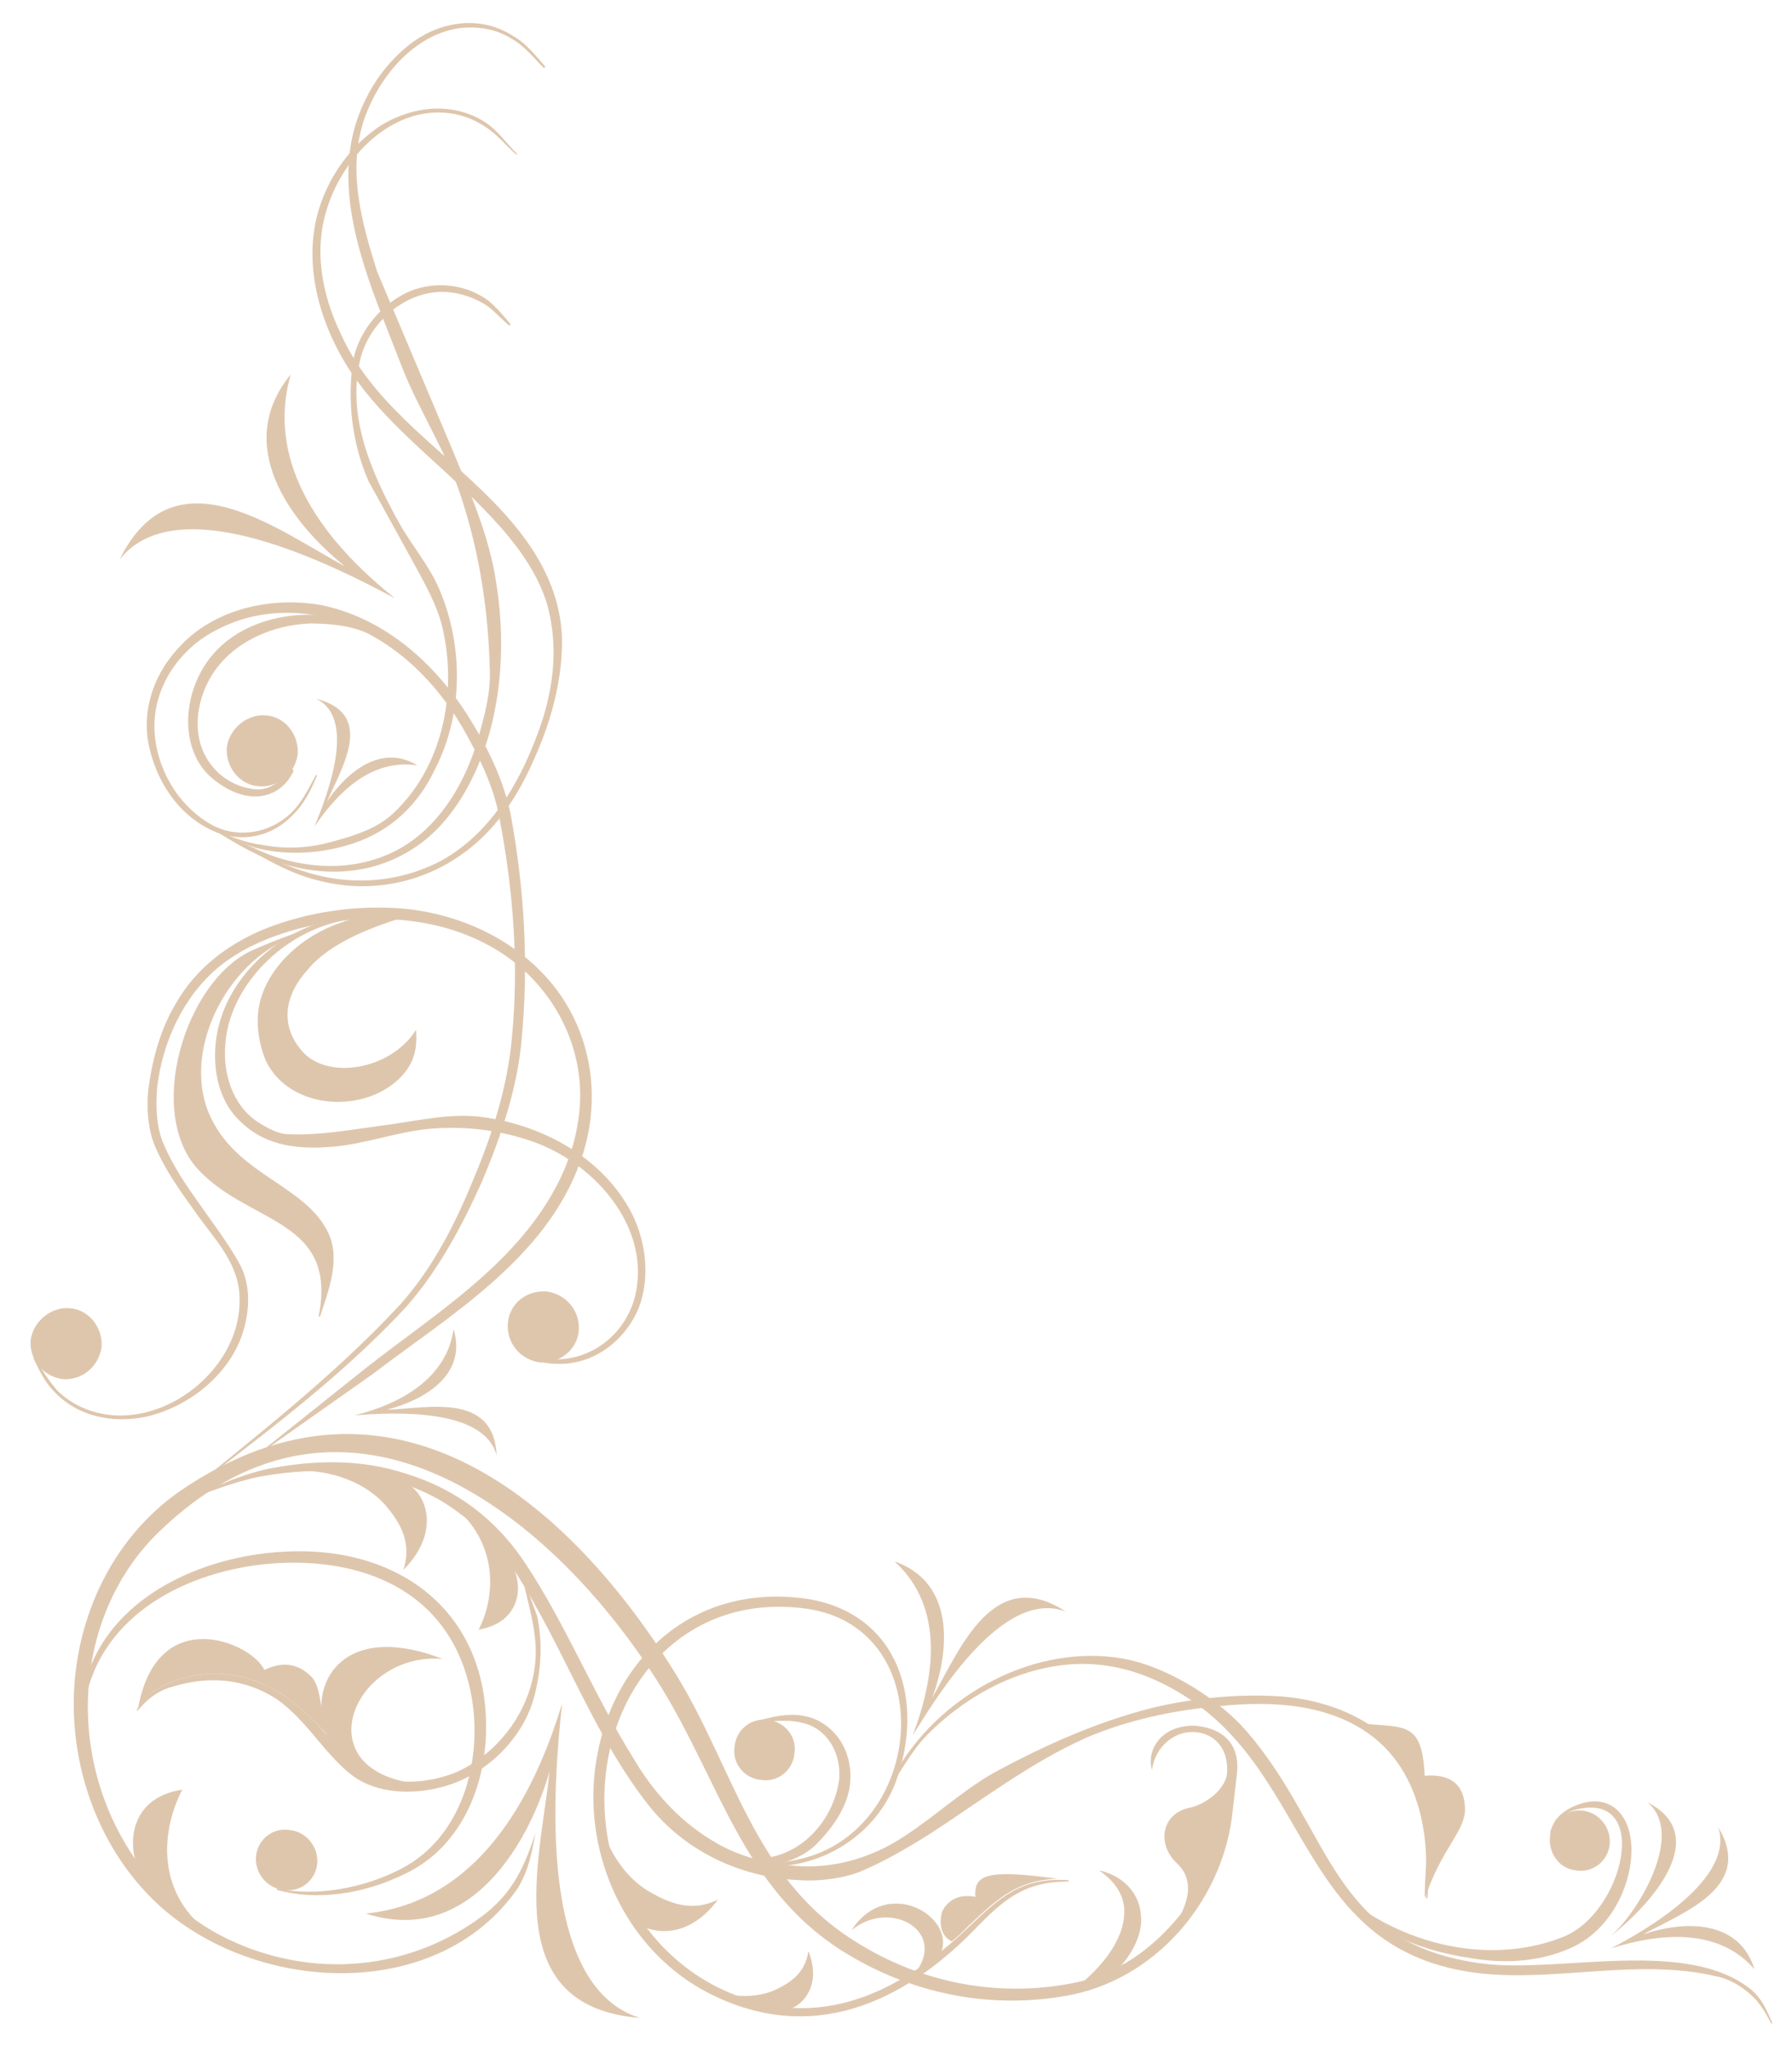 <?xml version="1.0" encoding="utf-8"?>
<!-- Generator: Adobe Illustrator 18.1.0, SVG Export Plug-In . SVG Version: 6.00 Build 0)  -->
<!DOCTYPE svg PUBLIC "-//W3C//DTD SVG 1.1//EN" "http://www.w3.org/Graphics/SVG/1.1/DTD/svg11.dtd">
<svg version="1.1" id="Layer_1" xmlns="http://www.w3.org/2000/svg" xmlns:xlink="http://www.w3.org/1999/xlink" x="0px" y="0px"
	 viewBox="0 0 128.8 147.1" enable-background="new 0 0 128.8 147.1" xml:space="preserve">
<g>
	<path fill-rule="evenodd" clip-rule="evenodd" fill="#DEC6AD" d="M12.8,108c2-0.7,3.9-1.5,5.9-1.9c4.4-0.8,9.2-0.5,13.1,1.8
		c2.1,1.3,3.8,3,5.2,5c3.5,5.4,5.6,11.7,9.6,16.8c2.6,3.3,6.6,5.2,10.8,5.4c1.4,0.1,3.1-0.1,4.4-0.6c1.7-0.7,3.4-1.7,5-2.7
		c3.7-2.4,7.2-5.1,11.2-6.9c3-1.3,6.3-2,9.6-2.3c3.8-0.4,8.1-0.2,11.2,2.3c2,1.6,3.1,4,3.5,6.5c0.3,1.7,0.2,3.4,0.2,5h0.1
		c0.1-1.7,0.3-3.4,0.1-5.1c-0.4-2.6-1.5-5-3.5-6.8c-2-1.6-4.6-2.4-7.1-2.6c-3.1-0.2-6.2,0.1-9.2,0.8c-4,1-7.8,2.7-11.5,4.7
		c-2.6,1.5-4.7,3.6-7.3,5.1c-2,1.1-4.2,1.7-6.5,1.6c-2.3-0.1-4.6-0.7-6.5-1.9c-2.3-1.4-4.2-3.5-5.6-5.9c-2.8-4.5-4.8-9.5-7.7-13.9
		c-2.1-3.2-5-5.4-8.6-6.5c-3.3-1.1-6.8-1-10.2-0.3C16.6,106.2,14.7,107.2,12.8,108z"/>
	<path fill-rule="evenodd" clip-rule="evenodd" fill="#DEC6AD" d="M5.8,124.9c0.1-1.3,0.2-2.6,0.6-3.8c1.8-5.9,8.3-8.6,14-8.8
		c6.2-0.2,11.7,2.3,13.3,8.7c1.2,4.8-0.2,10.9-4.9,13.3c-2.7,1.4-6.1,2-8.9,1.4l0,0.1c2.9,0.8,6.2,0.3,9.1-1.1
		c3.7-1.7,5.6-5.5,5.9-9.5c0.6-9-5.9-14.2-14.5-13.7c-5.9,0.3-12.7,3.3-14.3,9.5C5.8,122.2,5.8,123.5,5.8,124.9z"/>
	<path fill-rule="evenodd" clip-rule="evenodd" fill="#DEC6AD" d="M37.5,113.1c0.4,2,1.1,4,1,6c-0.2,3.5-2.4,6.7-5.6,8.2
		c-2.1,0.9-5,1.1-6.9-0.2c-1.4-0.8-2.2-2.2-3.3-3.3c-1.1-1.1-2.2-2.1-3.6-2.7c-0.9-0.4-1.8-0.7-2.8-0.8c-1.8-0.2-4,0.3-5.5,1.4
		c-0.5,0.4-0.7,0.8-1,1.2l0.1,0c0.7-0.8,1.4-1.4,2.5-1.7c2.6-0.8,5.2-0.6,7.5,0.9c1.4,1,2.4,2.3,3.5,3.6c0.9,1,1.8,2,3,2.5
		c2.1,0.9,4.8,0.6,6.8-0.3c2.6-1.2,4.7-3.6,5.3-6.4c0.4-1.7,0.5-3.6,0.1-5.4L37.5,113.1z"/>
	<path fill-rule="evenodd" clip-rule="evenodd" fill="#DEC6AD" d="M51.7,133.3c0.7,0.3,1.4,0.5,2.1,0.7c1.6,0.2,3.5-0.2,4.8-1.4
		c1.2-1.2,2.3-2.7,2.5-4.4c0.2-2-0.7-3.9-2.6-4.7c-1.6-0.6-3.1-0.1-4.6,0.3v0.1c1.5-0.2,2.9-0.5,4.4,0.1c1.5,0.7,2.2,2.4,2,4
		c-0.4,2.5-2.2,4.8-4.7,5.4C54.2,133.7,52.9,133.5,51.7,133.3z"/>
	<path fill-rule="evenodd" clip-rule="evenodd" fill="#DEC6AD" d="M52,133.4c1,0.3,2,0.6,3,0.7c4.1,0.2,8-2.3,9.4-6.1
		c2.1-5.8,0.2-12-6.3-13.1c-8.6-1.3-14.7,4.8-15.4,12.9c-0.5,6.2,2.6,12.5,8.2,15.4c7.4,3.8,14,0.7,19.1-4.5
		c2.2-2.3,3.7-3.5,6.8-3.5l0-0.1c-3.3-0.2-4.8,1.1-7.1,3.3c-5.1,4.9-11.3,8-18.5,4.2c-3.9-2.1-6.7-6-7.5-10.4
		c-1.6-8.9,4.3-18,14.3-16.6c9,1.3,8.7,14.2,1,17.5c-1.2,0.5-2.6,0.8-3.9,0.7C53.9,133.8,52.9,133.6,52,133.4z"/>
	<path fill-rule="evenodd" clip-rule="evenodd" fill="#DEC6AD" d="M63.7,128.8c1-1.4,1.8-3,3-4.2c2.5-2.5,5.8-4.4,9.3-4.9
		c3.3-0.5,6.4,0.4,9.2,2.2c9.2,5.8,8.1,18.4,21.2,19.9c5.6,0.6,11.3-1.1,16.9,0.2c1.1,0.2,2.2,0.9,3,1.8c0.4,0.5,0.7,1,1,1.6l0.1,0
		c-0.4-0.9-0.7-1.7-1.5-2.4c-4.6-3.8-13.8-1.2-19.3-1.9c-11-1.4-10.8-9.5-17-16.7c-2-2.3-5.4-4.4-8.3-5.1c-6.2-1.4-13,2-16.4,7.2
		L63.7,128.8z"/>
	<path fill-rule="evenodd" clip-rule="evenodd" fill="#DEC6AD" d="M95.8,135.5c2.7,3.1,5.8,4.6,9.9,5.2c2.3,0.4,4.7,0.3,6.9-0.6
		c3.4-1.3,5-5.3,4.6-8c-0.3-2.1-1.9-3.4-4.3-2.2c-0.4,0.2-0.8,0.5-1.1,0.9c-0.2,0.3-0.3,0.6-0.4,0.9l0.1,0c0.4-0.8,0.9-1.5,1.9-1.7
		c5.3-1.2,3.3,7.5-1.1,9.2C106.7,141.4,100,139.5,95.8,135.5z"/>
	<path fill-rule="evenodd" clip-rule="evenodd" fill="#DEC6AD" d="M46,145c-7.5-2.3-6.2-17-5.6-22.6c-2.1,7-6.2,14.3-14.1,15.1
		c7.1,2.3,11.5-4.4,13.2-10.2C38.8,133.8,35.8,144.2,46,145z"/>
	<path fill-rule="evenodd" clip-rule="evenodd" fill="#DEC6AD" d="M10.4,135.1c0.8,0.6,1.5,1.7,2.3,2.3l3,1.9
		c-4.4-2.7-4.3-7.4-2.6-10.7C9,129.2,9,133.2,10.4,135.1z"/>
	<path fill-rule="evenodd" clip-rule="evenodd" fill="#DEC6AD" d="M9.9,122.9c1.3-7.8,8.2-4.9,9.1-2.9c1.8-0.9,2.9,0,3.4,0.5
		c0.8,0.9,0.5,2.6,1.3,4.4c-0.3-0.4-0.7-0.8-1-1.1c-1.1-1.1-2.2-2.1-3.6-2.7c-0.9-0.4-1.8-0.7-2.8-0.8c-1.8-0.2-4,0.3-5.5,1.4
		C10.4,122.2,10.1,122.5,9.9,122.9z"/>
	<path fill-rule="evenodd" clip-rule="evenodd" fill="#DEC6AD" d="M20.8,131.5c1.2,0.1,2.1,1.2,2,2.4c-0.1,1.2-1.2,2.1-2.4,1.9
		c-1.2-0.1-2.1-1.2-2-2.4C18.5,132.2,19.6,131.3,20.8,131.5z"/>
	<path fill-rule="evenodd" clip-rule="evenodd" fill="#DEC6AD" d="M23.7,125.2c-1.9-3.8,0.6-8.9,8.1-6c-6.3-0.5-9.8,7.7-2.3,8.9
		c-1.3,0-2.6-0.2-3.6-0.9C25,126.7,24.3,125.9,23.7,125.2z"/>
	<path fill-rule="evenodd" clip-rule="evenodd" fill="#DEC6AD" d="M76.7,135.2L76.7,135.2L76.7,135.2L76.7,135.2z M69.6,138.4
		c-0.4,0.4-0.8,0.8-1.2,1.1c-1-0.5-0.8-1.7-0.7-2.1c0.2-0.5,0.9-1.4,2.4-1.1c-0.1-1.6,0.8-2,5.9-1.3
		C73.2,135.1,71.8,136.3,69.6,138.4z"/>
	<path fill-rule="evenodd" clip-rule="evenodd" fill="#DEC6AD" d="M28.6,106.3c-1,0-3.4-0.8-4.4-0.8l-3.3,0.2c2.9-0.2,5.6,0.9,7,2.7
		c0.9,1.1,1.7,2.5,1.1,4.4C31.8,110,30.7,106.9,28.6,106.3z"/>
	<path fill-rule="evenodd" clip-rule="evenodd" fill="#DEC6AD" d="M36.6,112.1c-0.7-0.6-1.2-1.6-1.9-2.3l-2.6-2
		c3.9,2.9,3.5,7,2.3,9.3C37.4,116.6,37.8,113.9,36.6,112.1z"/>
	<path fill-rule="evenodd" clip-rule="evenodd" fill="#DEC6AD" d="M67.6,140.4c1.2-2.6-3.8-5.7-6.4-1.7c2.9-2.4,7.3,0.3,4.2,3.5
		C65.9,141.9,67.6,141,67.6,140.4z"/>
	<path fill-rule="evenodd" clip-rule="evenodd" fill="#DEC6AD" d="M44.7,136.9c-0.2-1-1.4-3.5-1.6-4.5l-0.3-3.5
		c0.2,3.1,1.8,5.9,4,7.1c1.4,0.8,3,1.4,4.8,0.5C49.2,139.8,45.7,139.1,44.7,136.9z"/>
	<path fill-rule="evenodd" clip-rule="evenodd" fill="#DEC6AD" d="M55.7,144.5c-0.7-0.3-2.7-0.5-3.4-0.8l-2.2-1.2
		c2,1.1,4.2,1.2,5.8,0.4c1-0.5,2-1.2,2.2-2.7C59.2,142.9,57.4,144.7,55.7,144.5z"/>
	<path fill-rule="evenodd" clip-rule="evenodd" fill="#DEC6AD" d="M76.6,115.8c-4.5-1.7-9.2,6-11,8.9c1.6-4.2,2.3-9.2-1.3-12.5
		c4.3,1.5,4,6.3,2.7,9.8C69,118.5,71.4,112.4,76.6,115.8z"/>
	<path fill-rule="evenodd" clip-rule="evenodd" fill="#DEC6AD" d="M38.5,131.7c-0.8,2.4-1.6,4.2-3.6,5.8c-5.3,4.1-12.4,4.8-18.6,1.8
		c-7.1-3.5-10.9-11.6-9.8-19.3c0.5-3.7,2.2-7.3,4.9-9.9c13.7-13.3,28.6-1,36.1,11.1c4.2,6.8,5.9,14.4,12.9,18.9
		c5,3.2,11,4.4,16.8,3.2c6.3-1.4,10.8-7.1,11.4-13.2l0.3-2.6v0c0.3-2.5-1.4-3.4-3.1-3.5c-2.5,0-3.4,1.9-3,3.2c0.2-1.7,1.7-3,3.4-2.7
		c1.1,0.2,2.1,1.1,2,2.9c-0.1,1.1-1.4,2.2-2.7,2.5c-2,0.4-2.4,2.6-0.9,4c1.1,1,0.9,2.4,0.3,3.6c-2,2.5-4.6,4.4-7.8,5
		c-5.6,1.1-11.3-0.1-16.1-3.3c-6.8-4.5-8.3-12.1-12.3-18.7c-7.7-12.6-20.6-23.7-35.7-13.4c-5.1,3.5-7.8,9.6-7.7,15.7
		c0.1,5,2,10,5.6,13.6c6.8,6.8,20.4,7.8,26.3-0.7C38,134.4,38.2,133.2,38.5,131.7z"/>
	<path fill-rule="evenodd" clip-rule="evenodd" fill="#DEC6AD" d="M80,141.8l-3.3,1.5c2.4-1.7,4-3.8,4.1-5.7
		c0.1-1.2-0.5-2.3-1.8-3.2c1.8,0.4,2.9,1.7,3,3.2C82.2,139,81.2,140.8,80,141.8z"/>
	<path fill-rule="evenodd" clip-rule="evenodd" fill="#DEC6AD" d="M113.7,130.1c1.2,0.1,2.1,1.2,2,2.4c-0.1,1.2-1.2,2.1-2.4,1.9
		c-1.2-0.1-2-1.2-1.9-2.4C111.5,130.9,112.5,130,113.7,130.1z"/>
	<path fill-rule="evenodd" clip-rule="evenodd" fill="#DEC6AD" d="M102.4,136.4c1.3-3.7,2.8-4.7,2.9-6.3c0-2.4-1.7-2.6-2.9-2.5
		c-0.2-4.1-1.5-3.4-5-3.8c0.5,0.1,1,0.5,1.4,0.8c1.1,0.9,1.2,1.2,2.1,2.4c0.6,0.8,0.8,1.8,1.2,2.7c0.2,0.7,0.4,1.2,0.5,1.9
		C102.6,133.1,102.4,134.9,102.4,136.4z"/>
	<path fill-rule="evenodd" clip-rule="evenodd" fill="#DEC6AD" d="M123.5,131.3c1.2,3.7-5.2,7.4-7.7,8.7c3.5-1.1,7.7-1.5,10.3,1.5
		c-1.1-3.6-5.1-3.5-8-2.5C121,137.4,126.1,135.6,123.5,131.3z"/>
	<path fill-rule="evenodd" clip-rule="evenodd" fill="#DEC6AD" d="M118.4,129.5c2.7,2.2-0.5,7.7-2.6,9.6
		C118.7,136.8,123.1,131.9,118.4,129.5z"/>
	<path fill-rule="evenodd" clip-rule="evenodd" fill="#DEC6AD" d="M55.2,123.6c1.2,0.1,2.1,1.2,1.9,2.4c-0.1,1.2-1.2,2.1-2.4,1.9
		c-1.2-0.1-2.1-1.2-1.9-2.4C52.9,124.3,54,123.4,55.2,123.6z"/>
	<path fill-rule="evenodd" clip-rule="evenodd" fill="#DEC6AD" d="M12.4,108.1c5.8-4.5,11.8-8.8,16.8-14.2c2.3-2.6,4-5.8,5.4-8.9
		c1.4-3.3,2.6-6.8,2.9-10.4c0.5-5.3,0.2-10.7-0.8-16.1c-0.5-2.4-1.6-4.7-2.9-6.8c-2.4-3.9-6-7.2-10.6-8.2c-3.8-0.7-8,0.3-10.5,3.2
		c-1.8,2-2.6,4.7-1.9,7.3c0.6,2.3,2,4.4,4.1,5.5c2,1.1,4.3,0.8,5.9-0.7c1-0.9,1.5-1.9,2-3.1l-0.1,0c-0.6,1.1-1.1,2.2-2.1,3
		c-1.6,1.3-3.8,1.5-5.5,0.5c-2.4-1.4-3.9-4.1-4-6.8c-0.1-3.1,1.9-5.9,4.6-7.2c2.9-1.5,6.4-1.5,9.4-0.3c3.5,1.4,6.2,4.1,8.1,7.3
		c1.2,2.1,2.3,4.3,2.7,6.6c1,5.2,1.4,10.5,0.9,15.7c-0.3,3.5-1.4,7-2.8,10.3c-1.3,3.2-2.9,6.3-5.2,8.9C23.9,99,18,103.5,12.4,108.1z
		"/>
	<path fill-rule="evenodd" clip-rule="evenodd" fill="#DEC6AD" d="M17.9,105l8.8-6.2c5.5-4.2,12.5-8.3,15-15.3
		c1.6-4.4,0.9-9.3-2.1-12.9c-2.6-3.1-6.5-4.9-10.5-5.3c-3.4-0.3-7,0.2-10.2,1.5c-2.6,1.1-4.8,2.8-6.2,5.2c-1.1,1.8-1.7,3.9-2,6
		c-0.2,1.4-0.1,3.2,0.5,4.5c0.7,1.6,1.7,3,2.7,4.4c1.3,1.9,3.1,3.6,3.3,6c0.4,4.8-4.4,9.1-9,8.8c-1.5-0.1-3-0.7-4.1-1.8
		c-0.6-0.7-1.1-1.5-1.6-2.3l-0.1,0c0.4,0.8,0.8,1.7,1.5,2.4c1.7,1.8,4.2,2.3,6.6,1.8c3.1-0.7,6.1-3.1,7-6.2c0.5-1.7,0.5-3.5-0.4-5
		c-0.8-1.4-1.8-2.7-2.7-4c-1-1.4-1.9-2.7-2.6-4.3c-0.6-1.3-0.6-2.9-0.5-4.2c0.4-3.3,1.9-6.5,4.4-8.6c2.2-1.8,5-2.7,7.7-3.2
		c4.2-0.6,8.5-0.3,12.2,1.9c3.7,2.2,6.1,6.2,6.1,10.5c0,2.3-0.7,4.7-1.8,6.7c-3,5.6-8.9,9.2-13.6,12.9L17.9,105z"/>
	<path fill-rule="evenodd" clip-rule="evenodd" fill="#DEC6AD" d="M27.7,65.7c-1.4,0.1-2.7,0.1-4,0.4c-4.1,1-7.8,4.6-8.2,8.9
		c-0.2,2.1,0.3,4.3,1.9,5.7c1.8,1.7,4.2,1.9,6.5,1.7c2.4-0.2,4.7-1.1,7.1-1.3c2.4-0.2,4.9,0.1,7.2,0.9c4.4,1.5,8.5,6,7.5,10.9
		c-0.5,2.4-2.4,4.3-4.8,4.7c-0.6,0.1-1.2,0.1-1.7,0c-0.6-0.1-1.2-0.3-1.8-0.5l0,0.1C38.3,97.7,39,98,40,98c2.6,0.1,4.9-1.6,5.9-4
		c0.9-2.3,0.5-5.1-0.7-7.2c-2.1-3.7-6.2-5.9-10.3-6.5c-2.5-0.4-5.1,0.3-7.6,0.6c-2.2,0.3-4.4,0.7-6.6,0.6c-0.7,0-1.6-0.5-2.2-0.9
		c-1.8-1.2-2.5-3.5-2.3-5.6c0.2-2.9,2.2-5.7,4.7-7.3c0.9-0.6,2-1.1,3.1-1.4C25.1,66,26.4,65.9,27.7,65.7z"/>
	<path fill-rule="evenodd" clip-rule="evenodd" fill="#DEC6AD" d="M14.3,59c1.9,1.1,3.7,2.4,5.8,3c3.1,1,6.5,0.9,9.4-0.9
		c2-1.2,3.5-3.2,4.5-5.3c2-4.1,2.4-9.2,1.7-13.7c-0.5-3.6-2-6.9-3.4-10.3l-5.2-12.3C26,16,25,12.4,26.1,8.8c1-3.1,3.6-6.4,7.1-6.8
		c1.3-0.1,2.5,0.1,3.6,0.8c0.9,0.5,1.6,1.4,2.3,2.1l0.1-0.1c-0.7-0.8-1.4-1.7-2.3-2.2c-2.3-1.5-5.1-1.1-7.2,0.4
		c-1.5,1.1-2.7,2.6-3.5,4.3c-3,6.2,0.5,13.3,2.7,19.1c1.3,3.3,3.4,6.4,4.4,9.8C34.5,40,35.1,44,35.2,48c0.1,1.8-0.4,3.5-0.9,5.3
		c-0.9,2.9-2.5,5.7-5.1,7.4c-2.7,1.7-5.9,1.9-9,1C18.2,61.1,16.3,59.9,14.3,59z"/>
	<path fill-rule="evenodd" clip-rule="evenodd" fill="#DEC6AD" d="M16,60c2.3,1.2,4.4,2.7,7,3.3c4,1,8.1,0,11.2-2.7
		c1.5-1.3,2.7-3,3.6-4.8c1.5-3,2.6-6.3,2.6-9.8c-0.1-4.4-2.7-7.8-5.7-10.7c-3.6-3.5-8.1-6.6-10.2-11.3c-1.4-2.9-2-6.2-0.9-9.3
		c1.1-3.2,3.9-6.3,7.4-6.6c1.3-0.1,2.6,0.2,3.7,0.9c0.9,0.5,1.6,1.4,2.4,2.1l0.1,0c-0.8-0.8-1.4-1.7-2.3-2.3
		c-2.3-1.5-5.2-1.2-7.5,0.2c-2,1.3-3.5,3.3-4.3,5.5c-1.5,4.1-0.2,8.7,2.1,12.2c2.4,3.6,5.9,6.2,9,9.3c2.2,2.2,4.4,4.7,5.2,7.7
		c0.7,2.8,0.4,5.6-0.5,8.3c-1.3,3.8-3.4,7.7-7.1,9.8c-2.6,1.4-5.6,1.8-8.5,1.2C20.5,62.4,18.3,61.1,16,60z"/>
	<path fill-rule="evenodd" clip-rule="evenodd" fill="#DEC6AD" d="M29.4,65.8c-1.7,0-3.3-0.1-4.9,0.5c-2.7,0.9-5.4,3.2-5.9,6.1
		c-0.2,1.2,0,2.6,0.5,3.8c1.7,3.6,7.2,3.9,9.8,1.1c0.9-1,1.1-2,1-3.3c-1.8,2.9-6.5,3.7-8.3,1.4c-1.7-2.1-0.8-4.3,0.5-5.7
		C23.7,67.7,27,66.5,29.4,65.8z"/>
	<path fill-rule="evenodd" clip-rule="evenodd" fill="#DEC6AD" d="M24.3,66c-2.1,0.7-4.2,1.4-6.2,2.3c-4.8,2.2-7.7,11.7-3.8,15.8
		c3.7,3.9,10,3.5,8.6,10.5l0.1,0c0.6-1.8,1.5-4.1,0.6-6c-1.6-3.4-6.4-4.1-8.4-8.2c-2.3-4.6,1-11.3,5.9-13.1L24.3,66z"/>
	<path fill-rule="evenodd" clip-rule="evenodd" fill="#DEC6AD" d="M29.2,46.9c-1.1-0.8-2.2-1.6-3.4-2.1c-3.8-1.4-9-0.5-11.2,3.2
		c-1.4,2.3-1.6,5.7,0.4,7.7c1.3,1.2,3.2,2.1,4.9,1.1c0.6-0.4,0.9-0.8,1.2-1.4L21,55.2c-0.7,0.8-1.6,1.7-2.8,1.5
		c-1.5-0.2-2.8-1.1-3.5-2.5c-0.9-1.8-0.5-4.1,0.6-5.8c1.5-2.3,4.3-3.5,7-3.6c1.1,0,2.3,0.1,3.3,0.4C26.9,45.6,28.1,46.3,29.2,46.9z"
		/>
	<path fill-rule="evenodd" clip-rule="evenodd" fill="#DEC6AD" d="M16.3,60c0.8,0.4,1.5,0.8,2.4,1c2.2,0.5,4.6,0.3,6.7-0.4
		c2.7-0.9,4.7-2.8,5.9-5.4c2-3.9,2-8.8,0.3-12.8c-0.7-1.7-2-3.2-2.9-4.8c-2-3.6-3.8-7.7-2.8-11.8c0.7-2.8,3.5-5.1,6.4-4.8
		c0.9,0.1,1.8,0.4,2.6,0.9c0.6,0.4,1.1,1,1.7,1.5l0.1-0.1c-0.5-0.6-1-1.2-1.6-1.7c-1.5-1.1-3.5-1.4-5.3-0.8
		c-2.3,0.8-4.3,3.2-4.5,5.7c-0.3,2.8,0.1,5.6,1.2,8.1l3.2,5.8c0.8,1.5,1.7,3,2.1,4.7c1.1,4.7,0,10.1-3.6,13.4
		c-1.2,1.1-2.9,1.6-4.4,2C22,61,20.3,61,18.8,60.7C17.9,60.6,17.1,60.3,16.3,60z"/>
	<path fill-rule="evenodd" clip-rule="evenodd" fill="#DEC6AD" d="M5,94c1.4,0.1,2.4,1.4,2.3,2.8c-0.2,1.4-1.4,2.4-2.8,2.3
		c-1.4-0.2-2.4-1.4-2.3-2.8C2.4,94.9,3.7,93.9,5,94z"/>
	<path fill-rule="evenodd" clip-rule="evenodd" fill="#DEC6AD" d="M39.3,92.8c1.4,0.2,2.4,1.4,2.3,2.8c-0.1,1.4-1.4,2.4-2.8,2.3
		c-1.4-0.2-2.4-1.4-2.3-2.8C36.6,93.7,37.8,92.7,39.3,92.8z"/>
	<path fill-rule="evenodd" clip-rule="evenodd" fill="#DEC6AD" d="M19.1,51.4c1.4,0.1,2.4,1.4,2.3,2.8c-0.2,1.4-1.4,2.4-2.8,2.3
		c-1.4-0.1-2.4-1.4-2.3-2.8C16.5,52.3,17.8,51.3,19.1,51.4z"/>
	<path fill-rule="evenodd" clip-rule="evenodd" fill="#DEC6AD" d="M22.7,50.2c3,1.4,0.8,7-0.1,9.2c1.7-2.5,4.1-4.9,7.4-4.4
		c-2.6-1.6-5.1,0.5-6.5,2.6C24.6,55.1,27,51.3,22.7,50.2z"/>
	<path fill-rule="evenodd" clip-rule="evenodd" fill="#DEC6AD" d="M8.6,40.2c4.2-5.3,15.5,0.5,19.8,2.8c-4.9-3.9-9.4-9.5-7.5-16.1
		c-4.1,5-0.2,10.5,3.9,13.8C19.8,38,12.5,32.3,8.6,40.2z"/>
	<path fill-rule="evenodd" clip-rule="evenodd" fill="#DEC6AD" d="M35.7,104.6c-0.9-3.5-7.6-3.1-10.2-2.9c3.2-0.8,6.6-2.6,7.1-6.2
		c1,3.3-2.1,5.1-4.8,5.8C30.7,101.2,35.5,100,35.7,104.6z"/>
</g>
</svg>

